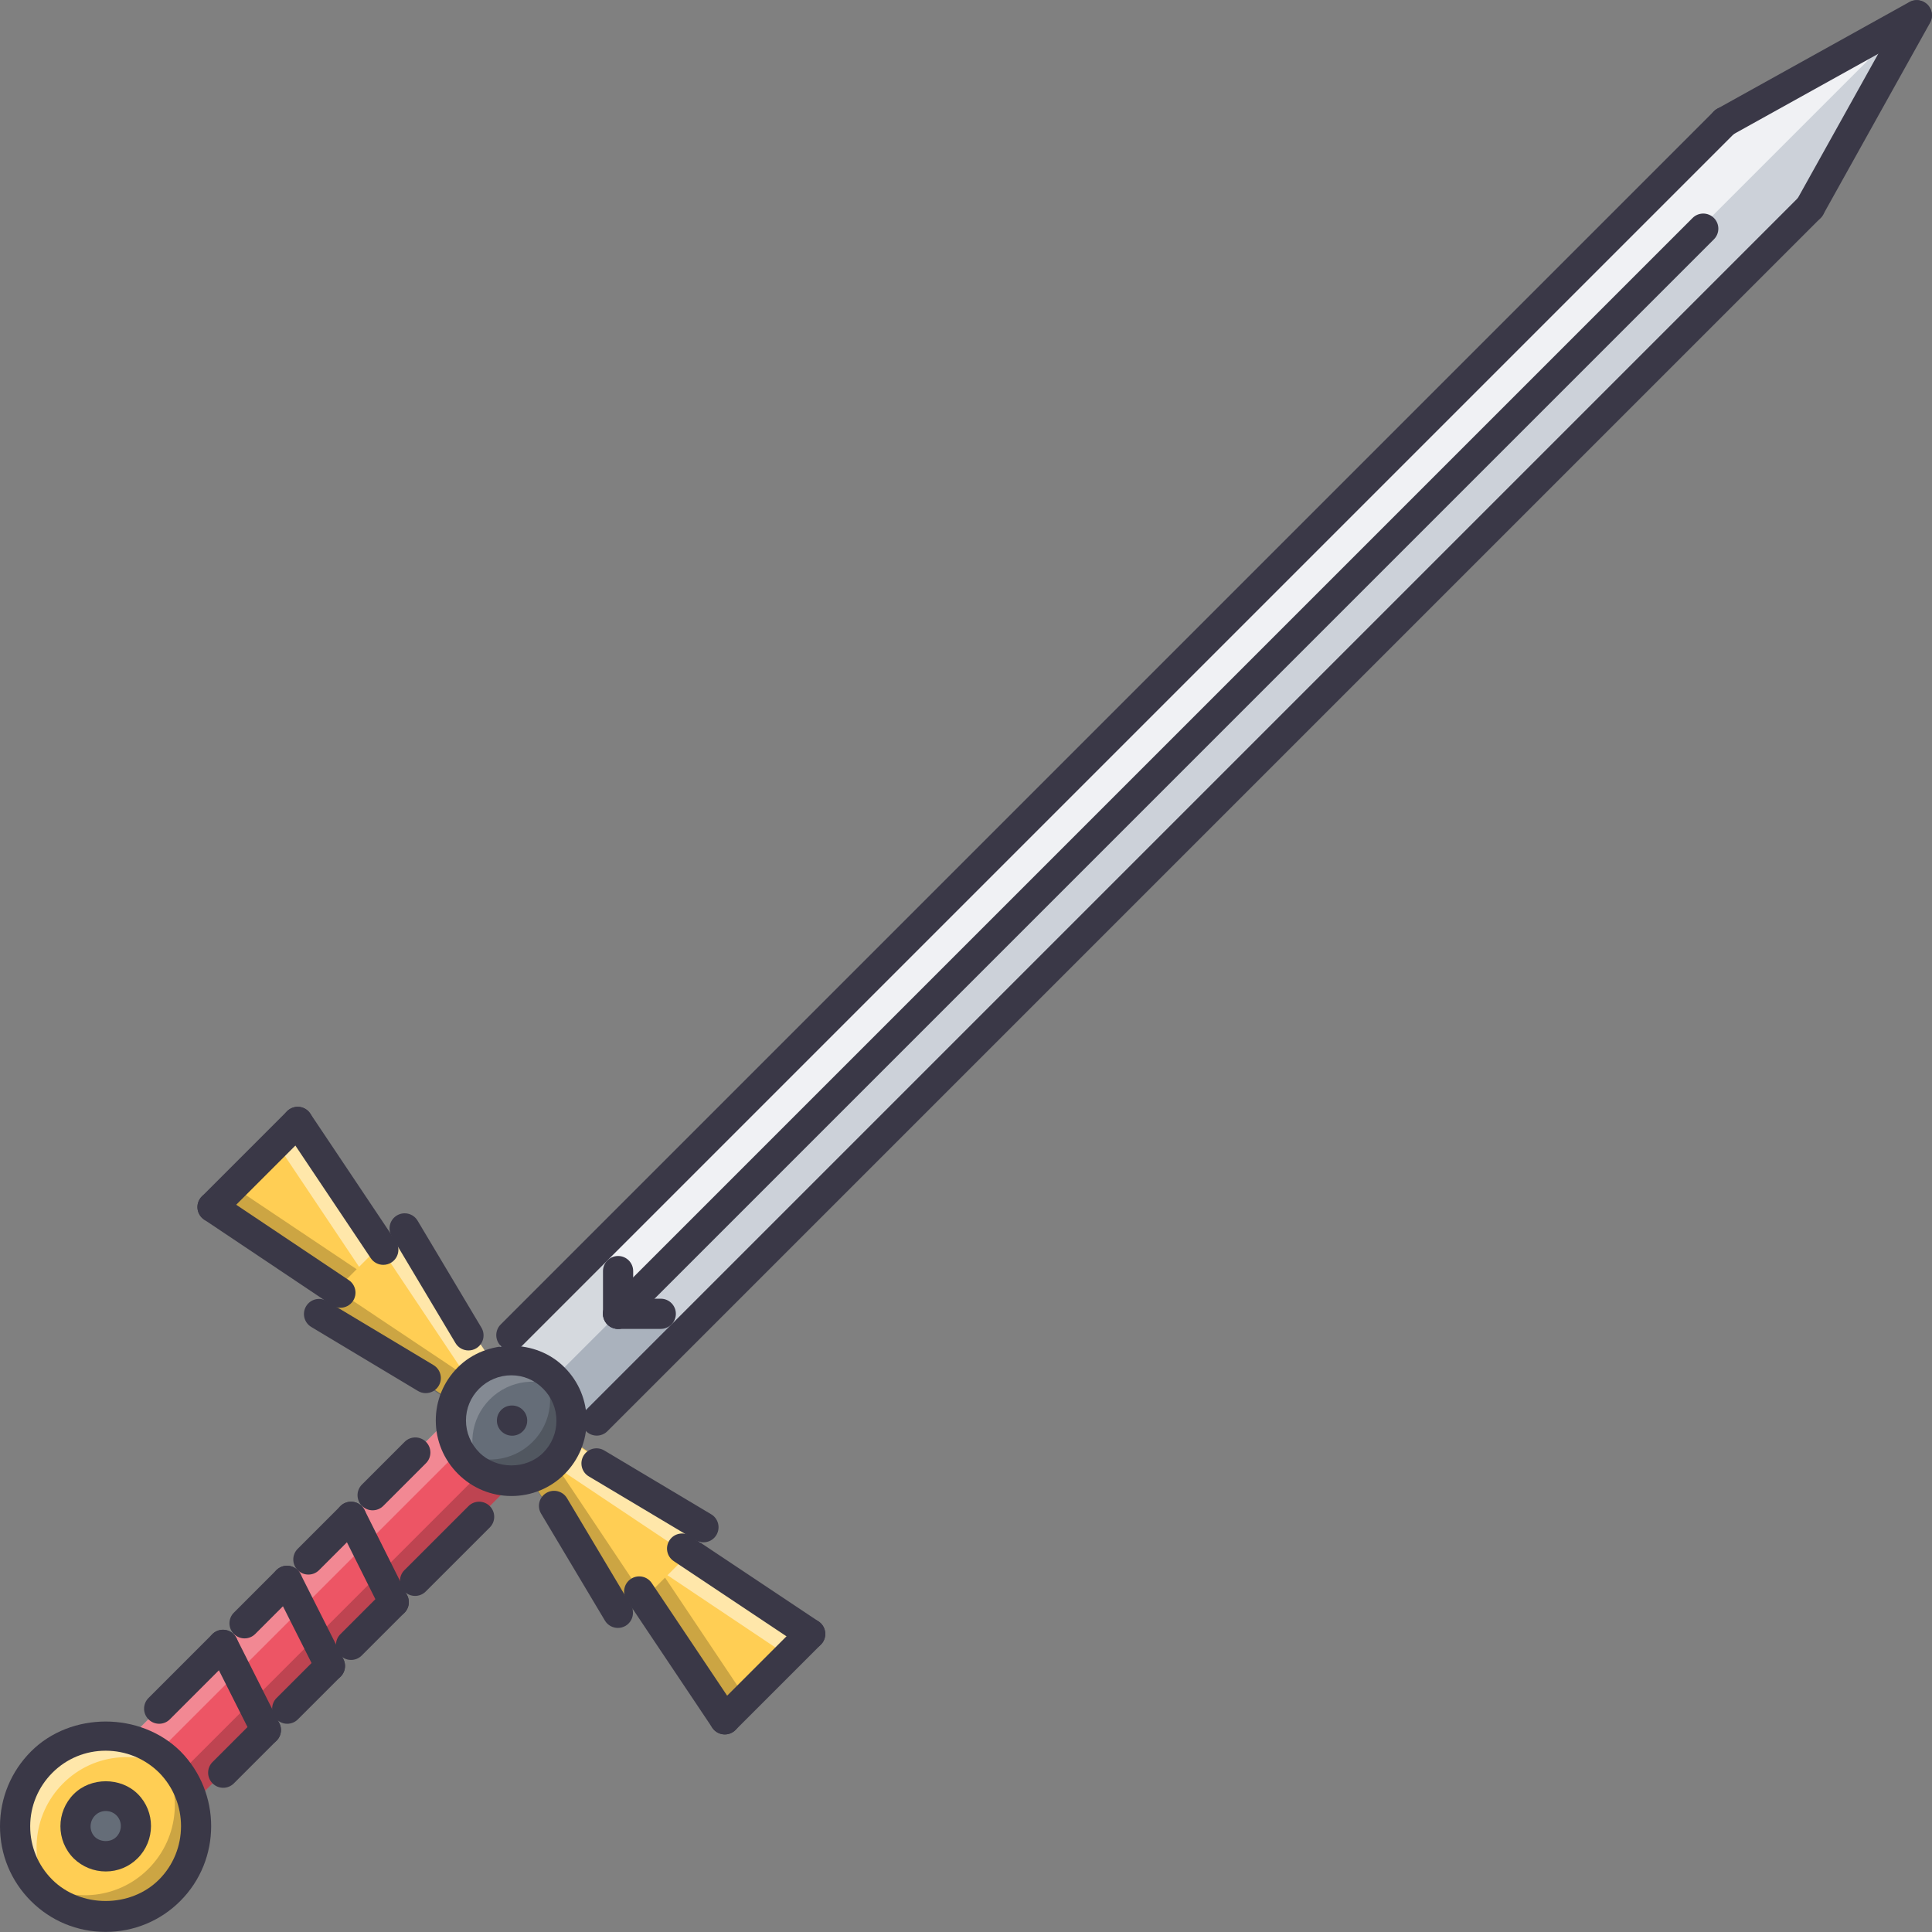 <?xml version="1.0" encoding="iso-8859-1"?>
<!-- Generator: Adobe Illustrator 19.0.0, SVG Export Plug-In . SVG Version: 6.00 Build 0)  -->
<svg version="1.1" id="Capa_1" xmlns="http://www.w3.org/2000/svg" xmlns:xlink="http://www.w3.org/1999/xlink" x="0px" y="0px"
	 viewBox="0 0 511.233 511.233" style="enable-background:new 0 0 511.233 511.233;" xml:space="preserve">
<rect x="0" y="0" width="511.233" height="511.233" fill="#808080" stroke="none"/>
<polygon style="fill:#ED5565;" points="51.081,477.066 34.135,460.125 126.783,367.471 143.726,384.422 "/>
<g style="opacity:0.3;">
	
		<rect x="79.07" y="351.589" transform="matrix(-0.707 -0.707 0.707 -0.707 -152.979 770.238)" style="fill:#FFFFFF;" width="7.987" height="130.439"/>
</g>
<g style="opacity:0.2;">
	<polygon points="143.312,384.836 137.665,379.179 45.433,471.42 51.081,477.066 	"/>
</g>
<polygon style="fill:#AAB2BD;" points="146.55,387.246 123.96,364.648 157.907,330.701 180.497,353.299 "/>
<g style="opacity:0.5;">
	<polygon style="fill:#FFFFFF;" points="135.278,375.912 123.987,364.625 157.907,330.701 169.198,341.996 	"/>
</g>
<path style="fill:#656D78;" d="M146.55,364.648c6.217,6.217,6.271,16.326,0,22.598c-6.213,6.209-16.318,6.154-22.531-0.062
	c-6.271-6.264-6.271-16.318-0.059-22.535C130.227,358.385,140.341,358.322,146.55,364.648z"/>
<g style="opacity:0.2;">
	<path style="fill:#FFFFFF;" d="M129.607,370.296c5.273-5.273,13.241-6.093,19.341-2.473c-0.667-1.124-1.431-2.208-2.398-3.175
		c-6.209-6.326-16.322-6.264-22.59,0c-6.213,6.217-6.213,16.271,0.059,22.535c0.975,0.975,2.071,1.747,3.21,2.418
		C123.605,383.478,124.369,375.537,129.607,370.296z"/>
</g>
<g style="opacity:0.2;">
	<path d="M140.953,381.528c-5.273,5.272-13.241,6.092-19.341,2.473c0.667,1.123,1.431,2.207,2.398,3.175
		c6.209,6.326,16.322,6.271,22.59,0c6.213-6.209,6.213-16.264-0.059-22.535c-0.975-0.976-2.071-1.748-3.21-2.418
		C146.955,368.353,146.191,376.294,140.953,381.528z"/>
</g>
<path style="fill:#3A3847;" d="M135.516,379.906c-2.204,0-4.033-1.787-4.033-3.994c0-2.208,1.747-3.994,3.955-3.994h0.078
	c2.208,0,3.994,1.786,3.994,3.994C139.51,378.119,137.723,379.906,135.516,379.906z"/>
<path style="fill:#656D78;" d="M33.647,477.551c3.104,3.104,3.104,8.19-0.059,11.357c-3.104,3.104-8.132,3.05-11.295,0
	c-3.104-3.105-3.104-8.19,0.059-11.357C25.457,474.446,30.543,474.446,33.647,477.551z"/>
<path style="fill:#FFCE54;" d="M22.294,488.908c3.163,3.05,8.19,3.104,11.295,0c3.163-3.167,3.163-8.253,0.059-11.357
	s-8.19-3.104-11.295,0C19.189,480.718,19.189,485.803,22.294,488.908z M11.057,466.256c9.317-9.314,24.45-9.314,33.889,0
	c9.317,9.438,9.317,24.57-0.059,33.947c-9.321,9.321-24.513,9.376-33.889,0C1.623,490.826,1.678,475.632,11.057,466.256z"/>
<g style="opacity:0.5;">
	<path style="fill:#FFFFFF;" d="M16.705,471.903c8.354-8.354,21.357-9.15,30.765-2.527c-0.765-1.077-1.564-2.146-2.523-3.12
		c-9.438-9.314-24.571-9.314-33.889,0c-9.38,9.376-9.435,24.57-0.059,33.947c0.967,0.967,2.032,1.771,3.108,2.535
		C7.442,493.369,8.296,480.311,16.705,471.903z"/>
</g>
<g style="opacity:0.2;">
	<path d="M39.236,494.554c-8.354,8.354-21.354,9.158-30.765,2.527c0.769,1.077,1.564,2.146,2.527,3.121
		c9.435,9.321,24.567,9.321,33.889,0c9.376-9.377,9.435-24.571,0.059-33.947c-0.971-0.968-2.036-1.771-3.112-2.535
		C48.499,473.096,47.645,486.146,39.236,494.554z"/>
</g>
<polygon style="fill:#CCD1D9;" points="157.907,330.701 456.348,32.263 507.176,4.022 507.238,4.08 478.938,54.857 180.497,353.299 
	174.849,347.651 163.554,347.651 163.554,336.348 "/>
<polygon style="fill:#FFCE54;" points="106.066,324.164 100.664,329.57 78.776,296.871 56.241,319.406 88.936,341.294 
	83.531,346.699 120.052,371.115 130.473,360.693 "/>
<g style="opacity:0.5;">
	<polygon style="fill:#FFFFFF;" points="106.066,324.164 100.664,329.57 78.776,296.871 73.125,302.518 95.016,335.218 
		100.418,329.811 124.825,366.341 130.473,360.693 	"/>
</g>
<polygon style="fill:#FFCE54;" points="214.327,432.426 181.636,410.537 187.037,405.132 150.516,380.717 140.095,391.138 
	164.502,427.667 169.904,422.269 191.796,454.961 "/>
<g style="opacity:0.5;">
	<polygon style="fill:#FFFFFF;" points="187.677,405.771 182.275,411.178 214.967,433.065 209.319,438.713 176.624,416.824 
		182.029,411.427 145.496,387.019 151.148,381.372 	"/>
</g>
<g style="opacity:0.2;">
	<polygon points="83.324,346.91 88.729,341.504 56.034,319.617 61.681,313.969 94.377,335.857 88.971,341.255 125.504,365.662 
		119.857,371.309 	"/>
</g>
<g style="opacity:0.2;">
	<polygon points="164.935,428.517 170.337,423.111 192.228,455.81 197.876,450.164 175.984,417.465 170.582,422.87 146.175,386.341 
		140.528,391.988 	"/>
</g>
<g style="opacity:0.7;">
	<polygon style="fill:#FFFFFF;" points="505.046,5.208 456.348,32.263 157.907,330.701 163.554,336.348 163.554,346.699 	"/>
</g>
<g>
	<path style="fill:#3A3847;" d="M456.348,36.257c-1.404,0-2.762-0.741-3.494-2.055c-1.069-1.926-0.375-4.356,1.552-5.429
		l50.835-28.241c1.927-1.08,4.353-0.378,5.43,1.553c1.068,1.927,0.374,4.356-1.553,5.429l-50.835,28.241
		C457.675,36.097,457.004,36.257,456.348,36.257z"/>
	<path style="fill:#3A3847;" d="M478.938,58.85c-0.663,0-1.326-0.164-1.942-0.507c-1.927-1.072-2.621-3.502-1.544-5.429
		l28.299-50.776c1.069-1.938,3.511-2.617,5.43-1.545c1.927,1.073,2.621,3.502,1.544,5.429l-28.3,50.776
		C481.7,58.114,480.335,58.85,478.938,58.85z"/>
	<path style="fill:#3A3847;" d="M157.907,379.883c-1.022,0-2.044-0.391-2.824-1.171c-1.56-1.56-1.56-4.087,0-5.647L476.114,52.033
		c1.561-1.56,4.088-1.56,5.648,0c1.56,1.561,1.56,4.087,0,5.647L160.73,378.712C159.95,379.492,158.928,379.883,157.907,379.883z"/>
	<path style="fill:#3A3847;" d="M135.313,357.293c-1.022,0-2.044-0.391-2.824-1.171c-1.56-1.56-1.56-4.087,0-5.647L453.524,29.439
		c1.561-1.56,4.088-1.56,5.648,0c1.56,1.561,1.56,4.088,0,5.647L138.137,356.122C137.357,356.902,136.335,357.293,135.313,357.293z"
		/>
	<path style="fill:#3A3847;" d="M163.554,351.644c-1.022,0-2.044-0.39-2.824-1.17c-1.56-1.56-1.56-4.087,0-5.647L447.878,57.68
		c1.56-1.56,4.087-1.56,5.646,0c1.561,1.561,1.561,4.087,0,5.647L166.378,350.474C165.598,351.255,164.576,351.644,163.554,351.644z
		"/>
	<path style="fill:#3A3847;" d="M163.554,351.644c-2.208,0-3.994-1.786-3.994-3.993v-11.303c0-2.208,1.786-3.994,3.994-3.994
		c2.207,0,3.994,1.786,3.994,3.994v11.303C167.548,349.858,165.762,351.644,163.554,351.644z"/>
	<path style="fill:#3A3847;" d="M174.849,351.644h-11.295c-2.208,0-3.994-1.786-3.994-3.993c0-2.208,1.786-3.994,3.994-3.994h11.295
		c2.207,0,3.994,1.786,3.994,3.994C178.843,349.858,177.056,351.644,174.849,351.644z"/>
	<path style="fill:#3A3847;" d="M135.341,395.865c-5.344,0-10.367-2.075-14.146-5.858c-3.783-3.775-5.869-8.791-5.881-14.103
		c-0.008-5.312,2.059-10.312,5.823-14.08c7.597-7.605,20.768-7.605,28.265,0.031c3.736,3.736,5.815,8.736,5.827,14.064
		c0.008,5.343-2.071,10.366-5.854,14.149C145.633,393.805,140.648,395.865,135.341,395.865z M135.305,363.923
		c-3.206,0-6.229,1.264-8.522,3.549c-2.25,2.255-3.487,5.242-3.483,8.417c0.008,3.19,1.264,6.193,3.541,8.471
		c4.517,4.517,12.395,4.548,16.884,0.062c2.27-2.27,3.518-5.289,3.514-8.486c-0.008-3.198-1.252-6.201-3.514-8.464
		C141.468,365.171,138.488,363.923,135.305,363.923z"/>
	<path style="fill:#3A3847;" d="M27.933,511.209c-7.465,0-14.485-2.901-19.758-8.183C2.886,497.738-0.015,490.71,0,483.221
		c0.02-7.474,2.941-14.501,8.233-19.79c10.519-10.515,28.877-10.522,39.517-0.016c10.858,10.991,10.827,28.744-0.039,39.61
		C42.434,508.307,35.41,511.209,27.933,511.209z M27.957,463.26c-5.324,0-10.324,2.067-14.076,5.819
		c-3.787,3.791-5.881,8.814-5.893,14.158c-0.012,5.351,2.059,10.366,5.834,14.142c7.547,7.543,20.714,7.527,28.241,0
		c7.769-7.77,7.789-20.468,0.039-28.315C38.327,465.335,33.292,463.26,27.957,463.26z"/>
	<path style="fill:#3A3847;" d="M27.992,495.211c-3.171,0-6.178-1.217-8.471-3.433c-4.723-4.72-4.696-12.348,0.008-17.052
		c4.508-4.508,12.434-4.508,16.942,0c4.672,4.673,4.645,12.301-0.059,17.005C34.174,493.97,31.182,495.211,27.992,495.211z
		 M28,479.22c-1.072,0-2.075,0.405-2.824,1.154c-1.587,1.592-1.615,4.149-0.059,5.71c1.462,1.404,4.158,1.498,5.644,0
		c1.591-1.591,1.619-4.149,0.062-5.71C30.075,479.625,29.072,479.22,28,479.22z"/>
	<path style="fill:#3A3847;" d="M112.657,368.641c-0.698,0-1.408-0.179-2.052-0.569L82.368,351.13
		c-1.892-1.131-2.504-3.588-1.369-5.476c1.131-1.896,3.584-2.504,5.48-1.373l28.237,16.942c1.892,1.139,2.504,3.589,1.369,5.483
		C115.337,367.955,114.014,368.641,112.657,368.641z"/>
	<path style="fill:#3A3847;" d="M123.964,357.346c-1.361,0-2.688-0.694-3.432-1.942l-16.888-28.299
		c-1.131-1.896-0.511-4.354,1.381-5.477c1.907-1.139,4.353-0.515,5.476,1.381l16.888,28.3c1.131,1.896,0.511,4.345-1.38,5.476
		C125.364,357.168,124.658,357.346,123.964,357.346z"/>
	<path style="fill:#3A3847;" d="M56.241,323.4c-1.022,0-2.044-0.391-2.824-1.171c-1.56-1.56-1.56-4.087,0-5.647l22.535-22.535
		c1.56-1.56,4.087-1.56,5.647,0c1.56,1.561,1.56,4.088,0,5.647l-22.535,22.535C58.285,323.01,57.262,323.4,56.241,323.4z"/>
	<path style="fill:#3A3847;" d="M90.067,346.052c-0.765,0-1.537-0.218-2.219-0.679l-33.83-22.645
		c-1.833-1.232-2.325-3.713-1.096-5.545c1.232-1.834,3.709-2.325,5.542-1.093l33.83,22.645c1.833,1.232,2.325,3.713,1.096,5.546
		C92.618,345.428,91.354,346.052,90.067,346.052z"/>
	<path style="fill:#3A3847;" d="M101.428,334.695c-1.287,0-2.551-0.617-3.323-1.771l-22.648-33.83
		c-1.229-1.833-0.737-4.313,1.096-5.538c1.826-1.232,4.31-0.749,5.542,1.092l22.648,33.831c1.229,1.832,0.737,4.312-1.096,5.545
		C102.965,334.476,102.193,334.695,101.428,334.695z"/>
	<path style="fill:#3A3847;" d="M186.14,408.119c-0.694,0-1.4-0.179-2.044-0.562L155.8,390.669c-1.892-1.123-2.512-3.58-1.38-5.476
		c1.123-1.888,3.573-2.512,5.476-1.381l28.295,16.888c1.892,1.123,2.512,3.58,1.38,5.477
		C188.827,407.426,187.502,408.119,186.14,408.119z"/>
	<path style="fill:#3A3847;" d="M163.5,430.771c-1.361,0-2.688-0.693-3.432-1.941l-16.888-28.301
		c-1.131-1.895-0.511-4.352,1.381-5.476c1.911-1.131,4.349-0.507,5.476,1.381l16.888,28.3c1.131,1.896,0.511,4.345-1.38,5.476
		C164.9,430.592,164.194,430.771,163.5,430.771z"/>
	<path style="fill:#3A3847;" d="M191.796,458.954c-1.022,0-2.044-0.39-2.824-1.17c-1.56-1.56-1.56-4.087,0-5.647l22.59-22.59
		c1.561-1.56,4.088-1.56,5.647,0c1.561,1.561,1.561,4.088,0,5.647l-22.59,22.59C193.839,458.564,192.817,458.954,191.796,458.954z"
		/>
	<path style="fill:#3A3847;" d="M214.382,436.365c-0.761,0-1.529-0.219-2.212-0.672l-33.889-22.598
		c-1.837-1.225-2.332-3.697-1.107-5.538c1.217-1.833,3.697-2.324,5.538-1.107l33.889,22.598c1.837,1.225,2.333,3.697,1.108,5.538
		C216.94,435.74,215.673,436.365,214.382,436.365z"/>
	<path style="fill:#3A3847;" d="M191.8,458.954c-1.287,0-2.551-0.616-3.323-1.771l-22.652-33.83
		c-1.229-1.833-0.737-4.313,1.096-5.538c1.829-1.232,4.306-0.749,5.542,1.092l22.652,33.83c1.229,1.833,0.737,4.313-1.096,5.546
		C193.336,458.736,192.564,458.954,191.8,458.954z"/>
	<path style="fill:#3A3847;" d="M42.118,456.131c-1.022,0-2.043-0.391-2.824-1.17c-1.56-1.561-1.56-4.088,0-5.647l16.888-16.888
		c1.56-1.561,4.087-1.561,5.647,0c1.56,1.56,1.56,4.087,0,5.647l-16.888,16.888C44.162,455.74,43.14,456.131,42.118,456.131z"/>
	<path style="fill:#3A3847;" d="M59.065,473.073c-1.022,0-2.043-0.39-2.824-1.17c-1.56-1.561-1.56-4.088,0-5.647l11.295-11.295
		c1.56-1.561,4.087-1.561,5.647,0c1.56,1.56,1.56,4.087,0,5.647l-11.295,11.295C61.108,472.683,60.087,473.073,59.065,473.073z"/>
	<path style="fill:#3A3847;" d="M70.364,461.778c-1.462,0-2.867-0.804-3.569-2.192l-11.354-22.535
		c-0.994-1.973-0.203-4.376,1.767-5.366c1.965-0.999,4.368-0.203,5.363,1.771l11.354,22.535c0.994,1.966,0.203,4.368-1.767,5.367
		C71.58,461.645,70.968,461.778,70.364,461.778z"/>
	<path style="fill:#3A3847;" d="M64.712,433.541c-1.022,0-2.043-0.391-2.824-1.17c-1.56-1.561-1.56-4.088,0-5.647l11.24-11.24
		c1.56-1.561,4.087-1.561,5.647,0c1.56,1.56,1.56,4.087,0,5.647l-11.24,11.24C66.756,433.15,65.734,433.541,64.712,433.541z"/>
	<path style="fill:#3A3847;" d="M76.007,456.131c-1.022,0-2.043-0.391-2.824-1.17c-1.56-1.561-1.56-4.088,0-5.647l11.299-11.295
		c1.56-1.561,4.087-1.561,5.647,0c1.56,1.56,1.56,4.087,0,5.647L78.83,454.961C78.051,455.74,77.029,456.131,76.007,456.131z"/>
	<path style="fill:#3A3847;" d="M87.31,444.836c-1.462,0-2.867-0.804-3.569-2.199l-11.354-22.528
		c-0.994-1.974-0.203-4.376,1.767-5.366c1.97-1.006,4.365-0.203,5.363,1.771l11.354,22.527c0.994,1.974,0.203,4.376-1.767,5.366
		C88.527,444.695,87.914,444.836,87.31,444.836z"/>
	<path style="fill:#3A3847;" d="M81.6,416.653c-1.022,0-2.043-0.39-2.824-1.17c-1.56-1.561-1.56-4.088,0-5.647l11.295-11.295
		c1.56-1.561,4.087-1.561,5.647,0c1.56,1.56,1.56,4.087,0,5.647l-11.295,11.295C83.643,416.263,82.622,416.653,81.6,416.653z"/>
	<path style="fill:#3A3847;" d="M92.895,439.243c-1.022,0-2.043-0.39-2.824-1.17c-1.56-1.561-1.56-4.088,0-5.647l11.295-11.295
		c1.56-1.561,4.087-1.561,5.647,0c1.56,1.56,1.56,4.087,0,5.647l-11.295,11.295C94.938,438.853,93.917,439.243,92.895,439.243z"/>
	<path style="fill:#3A3847;" d="M104.194,427.948c-1.466,0-2.878-0.804-3.577-2.208l-11.295-22.59
		c-0.986-1.973-0.187-4.376,1.786-5.358c1.97-0.983,4.372-0.195,5.359,1.786l11.295,22.59c0.986,1.974,0.187,4.376-1.786,5.359
		C105.403,427.815,104.794,427.948,104.194,427.948z"/>
	<path style="fill:#3A3847;" d="M98.601,399.648c-1.022,0-2.043-0.391-2.824-1.17c-1.56-1.561-1.56-4.088,0-5.647l11.295-11.295
		c1.56-1.561,4.087-1.561,5.647,0c1.56,1.56,1.56,4.087,0,5.647l-11.295,11.295C100.644,399.258,99.623,399.648,98.601,399.648z"/>
	<path style="fill:#3A3847;" d="M109.837,422.301c-1.022,0-2.043-0.391-2.824-1.17c-1.56-1.561-1.56-4.088,0-5.647l16.946-16.942
		c1.56-1.561,4.087-1.561,5.647,0c1.56,1.56,1.56,4.087,0,5.647l-16.946,16.942C111.881,421.91,110.859,422.301,109.837,422.301z"/>
</g>
<g>
</g>
<g>
</g>
<g>
</g>
<g>
</g>
<g>
</g>
<g>
</g>
<g>
</g>
<g>
</g>
<g>
</g>
<g>
</g>
<g>
</g>
<g>
</g>
<g>
</g>
<g>
</g>
<g>
</g>
</svg>
